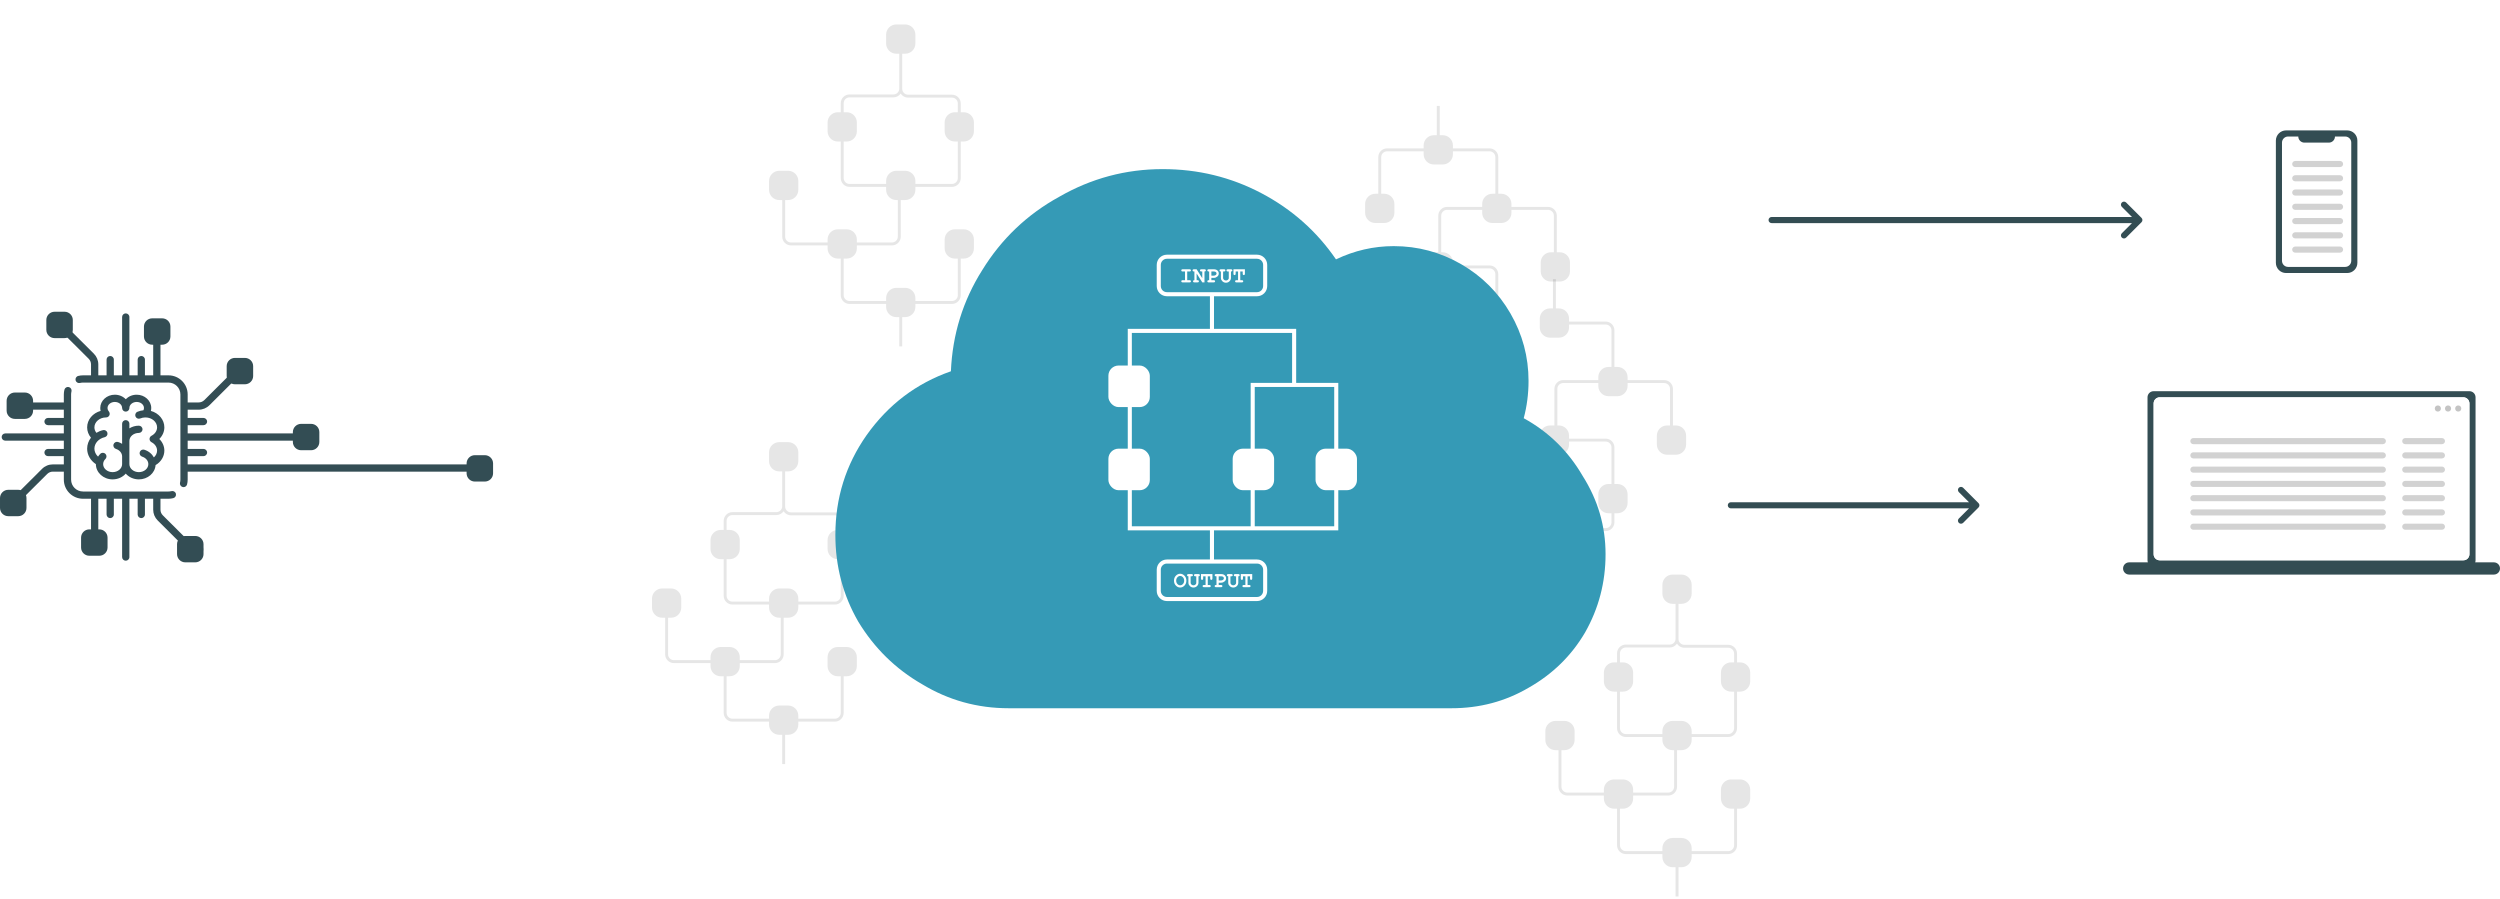 <svg width="1227" height="441" viewBox="0 0 1227 441" fill="none" xmlns="http://www.w3.org/2000/svg">
<path fill-rule="evenodd" clip-rule="evenodd" d="M442.807 170L441.371 170L441.371 155.636L439.907 155.636C437.146 155.636 434.907 153.398 434.907 150.636L434.907 149.173L416.953 149.173C414.573 149.173 412.644 147.244 412.644 144.864L412.644 126.909L411.18 126.909C408.418 126.909 406.18 124.671 406.18 121.909L406.18 120.446L388.225 120.446C385.845 120.446 383.916 118.516 383.916 116.136L383.916 98.182L382.453 98.182C379.691 98.182 377.453 95.943 377.453 93.182L377.453 88.818C377.453 86.057 379.691 83.818 382.453 83.818L386.816 83.818C389.578 83.818 391.816 86.057 391.816 88.818L391.816 93.182C391.816 95.943 389.578 98.182 386.816 98.182L385.353 98.182L385.353 116.136C385.353 117.723 386.639 119.009 388.225 119.009L406.18 119.009L406.18 117.546C406.18 114.784 408.418 112.546 411.18 112.546L415.544 112.546C418.305 112.546 420.544 114.784 420.544 117.546L420.544 119.009L437.78 119.009C439.366 119.009 440.653 117.723 440.653 116.136L440.653 98.182L439.907 98.182C437.146 98.182 434.907 95.943 434.907 93.182L434.907 91.718L416.953 91.718C414.573 91.718 412.644 89.789 412.644 87.409L412.644 69.455L411.18 69.455C408.418 69.455 406.18 67.216 406.18 64.455L406.18 60.091C406.18 57.33 408.418 55.091 411.18 55.091L412.644 55.091L412.644 50.664C412.644 48.284 414.573 46.355 416.953 46.355L438.498 46.355C440.085 46.355 441.371 45.069 441.371 43.482L441.371 40.009L441.371 26.364L439.907 26.364C437.146 26.364 434.907 24.125 434.907 21.364L434.907 17C434.907 14.239 437.146 12 439.907 12L444.271 12C447.032 12 449.271 14.239 449.271 17L449.271 21.364C449.271 24.125 447.032 26.364 444.271 26.364L442.807 26.364L442.807 40.009L442.807 43.482L442.807 43.488L442.807 43.6C442.807 45.187 444.093 46.473 445.68 46.473L467.225 46.473C469.605 46.473 471.534 48.402 471.534 50.782L471.534 55.091L472.998 55.091C475.759 55.091 477.998 57.33 477.998 60.091L477.998 64.455C477.998 67.216 475.759 69.455 472.998 69.455L471.534 69.455L471.534 87.409C471.534 89.789 469.605 91.718 467.225 91.718L449.271 91.718L449.271 93.182C449.271 95.943 447.032 98.182 444.271 98.182L442.089 98.182L442.089 116.136C442.089 118.516 440.16 120.446 437.78 120.446L420.544 120.446L420.544 121.909C420.544 124.671 418.305 126.909 415.544 126.909L414.08 126.909L414.08 144.864C414.08 146.45 415.366 147.736 416.953 147.736L434.907 147.736L434.907 146.273C434.907 143.511 437.146 141.273 439.907 141.273L444.271 141.273C447.032 141.273 449.271 143.511 449.271 146.273L449.271 147.736L467.225 147.736C468.812 147.736 470.098 146.45 470.098 144.864L470.098 126.909L468.634 126.909C465.873 126.909 463.634 124.671 463.634 121.909L463.634 117.546C463.634 114.784 465.873 112.546 468.634 112.546L472.998 112.546C475.759 112.546 477.998 114.784 477.998 117.546L477.998 121.909C477.998 124.671 475.759 126.909 472.998 126.909L471.534 126.909L471.534 144.864C471.534 147.244 469.605 149.173 467.225 149.173L449.271 149.173L449.271 150.636C449.271 153.398 447.032 155.636 444.271 155.636L442.807 155.636L442.807 170ZM449.271 90.282L467.225 90.282C468.812 90.282 470.098 88.996 470.098 87.409L470.098 69.455L468.634 69.455C465.873 69.455 463.634 67.216 463.634 64.455L463.634 60.091C463.634 57.33 465.873 55.091 468.634 55.091L470.098 55.091L470.098 50.782C470.098 49.195 468.812 47.909 467.225 47.909L445.68 47.909C444.155 47.909 442.816 47.117 442.05 45.923C441.273 47.051 439.972 47.791 438.498 47.791L416.953 47.791C415.366 47.791 414.08 49.078 414.08 50.664L414.08 55.091L415.544 55.091C418.305 55.091 420.544 57.33 420.544 60.091L420.544 64.455C420.544 67.216 418.305 69.455 415.544 69.455L414.08 69.455L414.08 87.409C414.08 88.996 415.366 90.282 416.953 90.282L434.907 90.282L434.907 88.818C434.907 86.057 437.146 83.818 439.907 83.818L444.271 83.818C447.032 83.818 449.271 86.057 449.271 88.818L449.271 90.282Z" fill="black" fill-opacity="0.1"/>
<path fill-rule="evenodd" clip-rule="evenodd" d="M823.807 440L822.371 440L822.371 425.636L820.907 425.636C818.146 425.636 815.907 423.398 815.907 420.636L815.907 419.173L797.953 419.173C795.573 419.173 793.644 417.244 793.644 414.864L793.644 396.909L792.18 396.909C789.418 396.909 787.18 394.671 787.18 391.909L787.18 390.446L769.225 390.446C766.845 390.446 764.916 388.516 764.916 386.136L764.916 368.182L763.453 368.182C760.691 368.182 758.453 365.943 758.453 363.182L758.453 358.818C758.453 356.057 760.691 353.818 763.453 353.818L767.816 353.818C770.578 353.818 772.816 356.057 772.816 358.818L772.816 363.182C772.816 365.943 770.578 368.182 767.816 368.182L766.353 368.182L766.353 386.136C766.353 387.723 767.639 389.009 769.225 389.009L787.18 389.009L787.18 387.546C787.18 384.784 789.418 382.546 792.18 382.546L796.544 382.546C799.305 382.546 801.544 384.784 801.544 387.546L801.544 389.009L818.78 389.009C820.366 389.009 821.653 387.723 821.653 386.136L821.653 368.182L820.907 368.182C818.146 368.182 815.907 365.943 815.907 363.182L815.907 361.718L797.953 361.718C795.573 361.718 793.644 359.789 793.644 357.409L793.644 339.455L792.18 339.455C789.418 339.455 787.18 337.216 787.18 334.455L787.18 330.091C787.18 327.33 789.418 325.091 792.18 325.091L793.644 325.091L793.644 320.664C793.644 318.284 795.573 316.355 797.953 316.355L819.498 316.355C821.085 316.355 822.371 315.069 822.371 313.482L822.371 310.009L822.371 296.364L820.907 296.364C818.146 296.364 815.907 294.125 815.907 291.364L815.907 287C815.907 284.239 818.146 282 820.907 282L825.271 282C828.032 282 830.271 284.239 830.271 287L830.271 291.364C830.271 294.125 828.032 296.364 825.271 296.364L823.807 296.364L823.807 310.009L823.807 313.482L823.807 313.488L823.807 313.6C823.807 315.187 825.093 316.473 826.68 316.473L848.225 316.473C850.605 316.473 852.534 318.402 852.534 320.782L852.534 325.091L853.998 325.091C856.759 325.091 858.998 327.33 858.998 330.091L858.998 334.455C858.998 337.216 856.759 339.455 853.998 339.455L852.534 339.455L852.534 357.409C852.534 359.789 850.605 361.718 848.225 361.718L830.271 361.718L830.271 363.182C830.271 365.943 828.032 368.182 825.271 368.182L823.089 368.182L823.089 386.136C823.089 388.516 821.16 390.446 818.78 390.446L801.544 390.446L801.544 391.909C801.544 394.671 799.305 396.909 796.544 396.909L795.08 396.909L795.08 414.864C795.08 416.45 796.366 417.736 797.953 417.736L815.907 417.736L815.907 416.273C815.907 413.511 818.146 411.273 820.907 411.273L825.271 411.273C828.032 411.273 830.271 413.511 830.271 416.273L830.271 417.736L848.225 417.736C849.812 417.736 851.098 416.45 851.098 414.864L851.098 396.909L849.634 396.909C846.873 396.909 844.634 394.671 844.634 391.909L844.634 387.546C844.634 384.784 846.873 382.546 849.634 382.546L853.998 382.546C856.759 382.546 858.998 384.784 858.998 387.546L858.998 391.909C858.998 394.671 856.759 396.909 853.998 396.909L852.534 396.909L852.534 414.864C852.534 417.244 850.605 419.173 848.225 419.173L830.271 419.173L830.271 420.636C830.271 423.398 828.032 425.636 825.271 425.636L823.807 425.636L823.807 440ZM830.271 360.282L848.225 360.282C849.812 360.282 851.098 358.996 851.098 357.409L851.098 339.455L849.634 339.455C846.873 339.455 844.634 337.216 844.634 334.455L844.634 330.091C844.634 327.33 846.873 325.091 849.634 325.091L851.098 325.091L851.098 320.782C851.098 319.195 849.812 317.909 848.225 317.909L826.68 317.909C825.155 317.909 823.816 317.118 823.05 315.923C822.273 317.052 820.972 317.791 819.498 317.791L797.953 317.791C796.366 317.791 795.08 319.078 795.08 320.664L795.08 325.091L796.544 325.091C799.305 325.091 801.544 327.33 801.544 330.091L801.544 334.455C801.544 337.216 799.305 339.455 796.544 339.455L795.08 339.455L795.08 357.409C795.08 358.996 796.366 360.282 797.953 360.282L815.907 360.282L815.907 358.818C815.907 356.057 818.146 353.818 820.907 353.818L825.271 353.818C828.032 353.818 830.271 356.057 830.271 358.818L830.271 360.282Z" fill="black" fill-opacity="0.1"/>
<path fill-rule="evenodd" clip-rule="evenodd" d="M705.191 52H706.627V66.364H708.091C710.852 66.364 713.091 68.602 713.091 71.364V72.827H731.045C733.425 72.827 735.355 74.756 735.355 77.136V95.091H736.818C739.58 95.091 741.818 97.329 741.818 100.091V101.554H759.773C762.153 101.554 764.082 103.484 764.082 105.863V123.818H765.545C768.307 123.818 770.545 126.057 770.545 128.818V133.182C770.545 135.943 768.307 138.182 765.545 138.182H761.182C758.42 138.182 756.182 135.943 756.182 133.182V128.818C756.182 126.057 758.42 123.818 761.182 123.818H762.645V105.863C762.645 104.277 761.359 102.991 759.773 102.991H741.818V104.454C741.818 107.216 739.58 109.454 736.818 109.454H732.455C729.693 109.454 727.455 107.216 727.455 104.454V102.991H710.218C708.632 102.991 707.345 104.277 707.345 105.863V123.818H708.091C710.852 123.818 713.091 126.057 713.091 128.818V130.282H731.045C733.425 130.282 735.355 132.211 735.355 134.591V152.545H736.818C739.58 152.545 741.818 154.784 741.818 157.545V161.909C741.818 164.67 739.58 166.909 736.818 166.909H735.355V171.336C735.355 173.716 733.425 175.645 731.045 175.645H709.5C707.913 175.645 706.627 176.931 706.627 178.518V181.991V195.636H708.091C710.852 195.636 713.091 197.875 713.091 200.636V205C713.091 207.761 710.852 210 708.091 210H703.727C700.966 210 698.727 207.761 698.727 205V200.636C698.727 197.875 700.966 195.636 703.727 195.636H705.191L705.191 181.991V178.518L705.191 178.512V178.4C705.191 176.813 703.905 175.527 702.318 175.527H680.773C678.393 175.527 676.464 173.598 676.464 171.218V166.909H675C672.239 166.909 670 164.67 670 161.909V157.545C670 154.784 672.239 152.545 675 152.545H676.464V134.591C676.464 132.211 678.393 130.282 680.773 130.282H698.727V128.818C698.727 126.057 700.966 123.818 703.727 123.818H705.909V105.863C705.909 103.484 707.838 101.554 710.218 101.554H727.455V100.091C727.455 97.329 729.693 95.091 732.455 95.091H733.918V77.136C733.918 75.55 732.632 74.263 731.045 74.263H713.091V75.727C713.091 78.489 710.852 80.727 708.091 80.727H703.727C700.966 80.727 698.727 78.489 698.727 75.727V74.263H680.773C679.186 74.263 677.9 75.55 677.9 77.136V95.091H679.364C682.125 95.091 684.364 97.329 684.364 100.091V104.454C684.364 107.216 682.125 109.454 679.364 109.454H675C672.239 109.454 670 107.216 670 104.454V100.091C670 97.329 672.239 95.091 675 95.091H676.464V77.136C676.464 74.756 678.393 72.827 680.773 72.827H698.727V71.364C698.727 68.602 700.966 66.364 703.727 66.364H705.191V52ZM698.727 131.718H680.773C679.186 131.718 677.9 133.004 677.9 134.591V152.545H679.364C682.125 152.545 684.364 154.784 684.364 157.545V161.909C684.364 164.67 682.125 166.909 679.364 166.909H677.9V171.218C677.9 172.805 679.186 174.091 680.773 174.091H702.318C703.843 174.091 705.182 174.882 705.948 176.077C706.725 174.948 708.026 174.209 709.5 174.209H731.045C732.632 174.209 733.918 172.922 733.918 171.336V166.909H732.455C729.693 166.909 727.455 164.67 727.455 161.909V157.545C727.455 154.784 729.693 152.545 732.455 152.545H733.918V134.591C733.918 133.004 732.632 131.718 731.045 131.718H713.091V133.182C713.091 135.943 710.852 138.182 708.091 138.182H703.727C700.966 138.182 698.727 135.943 698.727 133.182V131.718Z" fill="black" fill-opacity="0.1"/>
<path fill-rule="evenodd" clip-rule="evenodd" d="M763.627 137H762.191V151.364H760.727C757.966 151.364 755.727 153.602 755.727 156.364V160.727C755.727 163.489 757.966 165.727 760.727 165.727H765.091C767.852 165.727 770.091 163.489 770.091 160.727V159.264H788.045C789.632 159.264 790.918 160.55 790.918 162.136V180.091H789.455C786.693 180.091 784.455 182.329 784.455 185.091V186.554H767.218C764.838 186.554 762.909 188.484 762.909 190.864V208.818H760.727C757.966 208.818 755.727 211.057 755.727 213.818V215.282H737.773C735.393 215.282 733.464 217.211 733.464 219.591V237.545H732C729.239 237.545 727 239.784 727 242.545V246.909C727 249.67 729.239 251.909 732 251.909H733.464V256.218C733.464 258.598 735.393 260.527 737.773 260.527H759.318C760.905 260.527 762.191 261.813 762.191 263.4V263.512L762.191 263.518V266.991L762.191 280.636H760.727C757.966 280.636 755.727 282.875 755.727 285.636V290C755.727 292.761 757.966 295 760.727 295H765.091C767.852 295 770.091 292.761 770.091 290V285.636C770.091 282.875 767.852 280.636 765.091 280.636H763.627V266.991V263.518C763.627 261.931 764.913 260.645 766.5 260.645H788.045C790.425 260.645 792.355 258.716 792.355 256.336V251.909H793.818C796.58 251.909 798.818 249.67 798.818 246.909V242.545C798.818 239.784 796.58 237.545 793.818 237.545H792.355V219.591C792.355 217.211 790.425 215.282 788.045 215.282H770.091V213.818C770.091 211.057 767.852 208.818 765.091 208.818H764.345V190.864C764.345 189.277 765.632 187.991 767.218 187.991H784.455V189.454C784.455 192.216 786.693 194.454 789.455 194.454H793.818C796.58 194.454 798.818 192.216 798.818 189.454V187.991H816.773C818.359 187.991 819.645 189.277 819.645 190.864V208.818H818.182C815.42 208.818 813.182 211.057 813.182 213.818V218.182C813.182 220.943 815.42 223.182 818.182 223.182H822.545C825.307 223.182 827.545 220.943 827.545 218.182V213.818C827.545 211.057 825.307 208.818 822.545 208.818H821.082V190.864C821.082 188.484 819.153 186.554 816.773 186.554H798.818V185.091C798.818 182.329 796.58 180.091 793.818 180.091H792.355V162.136C792.355 159.756 790.425 157.827 788.045 157.827H770.091V156.364C770.091 153.602 767.852 151.364 765.091 151.364H763.627V137ZM734.9 237.545H736.364C739.125 237.545 741.364 239.784 741.364 242.545V246.909C741.364 249.67 739.125 251.909 736.364 251.909H734.9V256.218C734.9 257.805 736.186 259.091 737.773 259.091H759.318C760.843 259.091 762.182 259.882 762.948 261.077C763.725 259.948 765.026 259.209 766.5 259.209H788.045C789.632 259.209 790.918 257.922 790.918 256.336V251.909H789.455C786.693 251.909 784.455 249.67 784.455 246.909V242.545C784.455 239.784 786.693 237.545 789.455 237.545H790.918V219.591C790.918 218.004 789.632 216.718 788.045 216.718H770.091V218.182C770.091 220.943 767.852 223.182 765.091 223.182H760.727C757.966 223.182 755.727 220.943 755.727 218.182V216.718H737.773C736.186 216.718 734.9 218.004 734.9 219.591V237.545ZM727 185.091C727 182.329 729.239 180.091 732 180.091H736.364C739.125 180.091 741.364 182.329 741.364 185.091V189.454C741.364 192.216 739.125 194.454 736.364 194.454H732C729.239 194.454 727 192.216 727 189.454V185.091Z" fill="black" fill-opacity="0.1"/>
<path fill-rule="evenodd" clip-rule="evenodd" d="M385.346 375L383.91 375L383.91 360.636L382.446 360.636C379.685 360.636 377.446 358.398 377.446 355.636L377.446 354.173L359.492 354.173C357.112 354.173 355.183 352.243 355.183 349.864L355.183 331.909L353.719 331.909C350.958 331.909 348.719 329.67 348.719 326.909L348.719 325.445L330.764 325.445C328.385 325.445 326.455 323.516 326.455 321.136L326.455 303.182L324.992 303.182C322.23 303.182 319.992 300.943 319.992 298.182L319.992 293.818C319.992 291.057 322.23 288.818 324.992 288.818L329.355 288.818C332.117 288.818 334.355 291.057 334.355 293.818L334.355 298.182C334.355 300.943 332.117 303.182 329.355 303.182L327.892 303.182L327.892 321.136C327.892 322.723 329.178 324.009 330.764 324.009L348.719 324.009L348.719 322.545C348.719 319.784 350.957 317.545 353.719 317.545L358.083 317.545C360.844 317.545 363.083 319.784 363.083 322.545L363.083 324.009L380.319 324.009C381.905 324.009 383.192 322.723 383.192 321.136L383.192 303.182L382.446 303.182C379.685 303.182 377.446 300.943 377.446 298.182L377.446 296.718L359.492 296.718C357.112 296.718 355.183 294.789 355.183 292.409L355.183 274.454L353.719 274.454C350.957 274.454 348.719 272.216 348.719 269.454L348.719 265.091C348.719 262.329 350.957 260.091 353.719 260.091L355.183 260.091L355.183 255.664C355.183 253.284 357.112 251.355 359.492 251.355L381.037 251.355C382.624 251.355 383.91 250.069 383.91 248.482L383.91 245.009L383.91 231.364L382.446 231.364C379.685 231.364 377.446 229.125 377.446 226.364L377.446 222C377.446 219.238 379.685 217 382.446 217L386.81 217C389.571 217 391.81 219.238 391.81 222L391.81 226.364C391.81 229.125 389.571 231.364 386.81 231.364L385.346 231.364L385.346 245.009L385.346 248.482L385.346 248.488L385.346 248.6C385.346 250.186 386.632 251.473 388.219 251.473L409.764 251.473C412.144 251.473 414.073 253.402 414.073 255.782L414.073 260.091L415.537 260.091C418.299 260.091 420.537 262.329 420.537 265.091L420.537 269.454C420.537 272.216 418.299 274.454 415.537 274.454L414.073 274.454L414.073 292.409C414.073 294.789 412.144 296.718 409.764 296.718L391.81 296.718L391.81 298.182C391.81 300.943 389.571 303.182 386.81 303.182L384.628 303.182L384.628 321.136C384.628 323.516 382.699 325.445 380.319 325.445L363.083 325.445L363.083 326.909C363.083 329.67 360.844 331.909 358.083 331.909L356.619 331.909L356.619 349.864C356.619 351.45 357.905 352.736 359.492 352.736L377.446 352.736L377.446 351.273C377.446 348.511 379.685 346.273 382.446 346.273L386.81 346.273C389.571 346.273 391.81 348.511 391.81 351.273L391.81 352.736L409.764 352.736C411.351 352.736 412.637 351.45 412.637 349.864L412.637 331.909L411.173 331.909C408.412 331.909 406.173 329.67 406.173 326.909L406.173 322.545C406.173 319.784 408.412 317.545 411.173 317.545L415.537 317.545C418.299 317.545 420.537 319.784 420.537 322.545L420.537 326.909C420.537 329.67 418.299 331.909 415.537 331.909L414.073 331.909L414.073 349.864C414.073 352.243 412.144 354.173 409.764 354.173L391.81 354.173L391.81 355.636C391.81 358.398 389.571 360.636 386.81 360.636L385.346 360.636L385.346 375ZM391.81 295.282L409.764 295.282C411.351 295.282 412.637 293.996 412.637 292.409L412.637 274.454L411.173 274.454C408.412 274.454 406.173 272.216 406.173 269.454L406.173 265.091C406.173 262.329 408.412 260.091 411.173 260.091L412.637 260.091L412.637 255.782C412.637 254.195 411.351 252.909 409.764 252.909L388.219 252.909C386.694 252.909 385.355 252.117 384.589 250.923C383.812 252.051 382.511 252.791 381.037 252.791L359.492 252.791C357.905 252.791 356.619 254.077 356.619 255.664L356.619 260.091L358.083 260.091C360.844 260.091 363.083 262.329 363.083 265.091L363.083 269.454C363.083 272.216 360.844 274.454 358.083 274.454L356.619 274.454L356.619 292.409C356.619 293.996 357.905 295.282 359.492 295.282L377.446 295.282L377.446 293.818C377.446 291.057 379.685 288.818 382.446 288.818L386.81 288.818C389.571 288.818 391.81 291.057 391.81 293.818L391.81 295.282Z" fill="black" fill-opacity="0.1"/>
<g filter="url(#filter0_d)">
<path fill-rule="evenodd" clip-rule="evenodd" d="M425.357 193.53C435.988 178.568 449.77 168.133 466.701 162.227C467.489 144.114 472.607 127.576 482.058 112.613C491.508 97.257 504.108 85.247 519.858 76.585C535.609 67.528 552.54 63 570.653 63C587.978 63 604.122 66.937 619.085 74.813C634.048 82.688 646.255 93.516 655.705 107.298C664.761 102.966 674.211 100.801 684.055 100.801C695.868 100.801 706.893 103.754 717.131 109.66C727.369 115.566 735.441 123.639 741.347 133.876C747.253 144.114 750.207 155.139 750.207 166.952C750.207 173.252 749.419 179.355 747.844 185.262C760.05 191.955 769.698 201.406 776.785 213.612C784.267 225.425 788.007 238.222 788.007 252.004C788.007 265.785 784.66 278.582 777.966 290.395C771.273 301.814 762.019 310.87 750.207 317.564C738.788 324.258 726.187 327.605 712.406 327.605H495.052C479.695 327.605 465.52 323.667 452.526 315.792C439.532 308.311 429.097 298.073 421.222 285.079C413.741 272.085 410 257.91 410 242.553C410 224.44 415.119 208.1 425.357 193.53Z" fill="#359AB6"/>
</g>
<path fill-rule="evenodd" clip-rule="evenodd" d="M616.945 127H572.723C571.066 127 569.723 128.343 569.723 130V140.4C569.723 142.057 571.066 143.4 572.723 143.4H616.945C618.602 143.4 619.945 142.057 619.945 140.4V130C619.945 128.343 618.602 127 616.945 127ZM572.723 125C569.961 125 567.723 127.238 567.723 130V140.4C567.723 143.161 569.961 145.4 572.723 145.4H616.945C619.706 145.4 621.945 143.161 621.945 140.4V130C621.945 127.238 619.706 125 616.945 125H572.723Z" fill="white"/>
<rect x="605" y="220.2" width="20.333" height="20.4" rx="5" fill="white"/>
<rect x="645.666" y="220.2" width="20.333" height="20.4" rx="5" fill="white"/>
<rect x="544" y="179.4" width="20.333" height="20.4" rx="5" fill="white"/>
<rect x="544" y="220.2" width="20.333" height="20.4" rx="5" fill="white"/>
<path fill-rule="evenodd" clip-rule="evenodd" d="M616.945 276.6H572.723C571.066 276.6 569.723 277.943 569.723 279.6V290C569.723 291.657 571.066 293 572.723 293H616.945C618.602 293 619.945 291.657 619.945 290V279.6C619.945 277.943 618.602 276.6 616.945 276.6ZM572.723 274.6C569.961 274.6 567.723 276.838 567.723 279.6V290C567.723 292.761 569.961 295 572.723 295H616.945C619.706 295 621.945 292.761 621.945 290V279.6C621.945 276.838 619.706 274.6 616.945 274.6H572.723Z" fill="white"/>
<path d="M582.686 133.25V137.511H583.782C584.044 137.511 584.229 137.562 584.338 137.665C584.451 137.764 584.508 137.895 584.508 138.058C584.508 138.217 584.451 138.348 584.338 138.451C584.229 138.55 584.044 138.6 583.782 138.6H580.505C580.244 138.6 580.056 138.55 579.943 138.451C579.834 138.348 579.779 138.216 579.779 138.053C579.779 137.893 579.834 137.764 579.943 137.665C580.056 137.562 580.244 137.511 580.505 137.511H581.601V133.25H580.505C580.244 133.25 580.056 133.201 579.943 133.101C579.834 132.999 579.779 132.866 579.779 132.703C579.779 132.54 579.834 132.409 579.943 132.31C580.056 132.207 580.244 132.156 580.505 132.156L583.782 132.161C584.044 132.161 584.229 132.211 584.338 132.31C584.451 132.409 584.508 132.54 584.508 132.703C584.508 132.866 584.451 132.999 584.338 133.101C584.229 133.201 584.044 133.25 583.782 133.25H582.686Z" fill="white"/>
<path d="M587.298 134.217V137.511H587.69C587.951 137.511 588.137 137.562 588.246 137.665C588.359 137.764 588.416 137.895 588.416 138.058C588.416 138.217 588.359 138.348 588.246 138.451C588.137 138.55 587.951 138.6 587.69 138.6H586.266C586.005 138.6 585.818 138.55 585.705 138.451C585.595 138.348 585.54 138.216 585.54 138.053C585.54 137.897 585.595 137.767 585.705 137.665C585.814 137.562 585.983 137.511 586.213 137.511V133.25H586.043C585.782 133.25 585.595 133.201 585.482 133.101C585.373 132.999 585.318 132.866 585.318 132.703C585.318 132.54 585.373 132.409 585.482 132.31C585.595 132.207 585.782 132.156 586.043 132.156L587.298 132.161L590.073 136.528V133.25H589.681C589.42 133.25 589.233 133.201 589.12 133.101C589.01 132.999 588.956 132.866 588.956 132.703C588.956 132.54 589.01 132.409 589.12 132.31C589.233 132.207 589.42 132.156 589.681 132.156L591.106 132.161C591.367 132.161 591.552 132.211 591.662 132.31C591.775 132.409 591.831 132.54 591.831 132.703C591.831 132.862 591.776 132.993 591.667 133.096C591.557 133.199 591.39 133.25 591.164 133.25V138.6H590.089L587.298 134.217Z" fill="white"/>
<path d="M594.542 136.39V137.511H595.638C595.899 137.511 596.085 137.562 596.194 137.665C596.307 137.764 596.364 137.895 596.364 138.058C596.364 138.217 596.307 138.348 596.194 138.451C596.085 138.55 595.899 138.6 595.638 138.6H593.287C593.026 138.6 592.839 138.55 592.726 138.451C592.616 138.348 592.562 138.216 592.562 138.053C592.562 137.893 592.618 137.764 592.731 137.665C592.844 137.562 593.03 137.511 593.287 137.511H593.457V133.25H593.287C593.026 133.25 592.839 133.201 592.726 133.101C592.616 132.999 592.562 132.866 592.562 132.703C592.562 132.54 592.616 132.409 592.726 132.31C592.839 132.207 593.026 132.156 593.287 132.156L595.787 132.161C596.521 132.161 597.101 132.363 597.529 132.767C597.959 133.167 598.175 133.656 598.175 134.233C598.175 134.552 598.102 134.853 597.958 135.136C597.848 135.349 597.665 135.559 597.407 135.768C597.153 135.974 596.891 136.129 596.623 136.236C596.358 136.338 596.007 136.39 595.569 136.39H594.542ZM594.542 135.301H595.548C596.021 135.301 596.395 135.194 596.671 134.982C596.95 134.766 597.089 134.507 597.089 134.206C597.089 133.951 596.976 133.728 596.75 133.537C596.528 133.346 596.208 133.25 595.792 133.25H594.542V135.301Z" fill="white"/>
<path d="M604.163 133.25V136.337C604.163 137.01 603.922 137.582 603.438 138.053C602.958 138.524 602.379 138.759 601.701 138.759C601.366 138.759 601.05 138.701 600.753 138.584C600.46 138.463 600.196 138.288 599.959 138.058C599.726 137.828 599.544 137.589 599.414 137.341C599.283 137.089 599.218 136.755 599.218 136.337V133.25C598.988 133.25 598.819 133.199 598.709 133.096C598.6 132.993 598.545 132.862 598.545 132.703C598.545 132.54 598.6 132.409 598.709 132.31C598.819 132.211 599.006 132.161 599.271 132.161L600.695 132.156C600.956 132.156 601.142 132.207 601.251 132.31C601.364 132.409 601.421 132.54 601.421 132.703C601.421 132.866 601.364 132.999 601.251 133.101C601.142 133.201 600.956 133.25 600.695 133.25H600.303V136.432C600.303 136.758 600.437 137.047 600.706 137.298C600.978 137.546 601.304 137.67 601.685 137.67C601.939 137.67 602.178 137.61 602.4 137.489C602.623 137.369 602.804 137.194 602.946 136.964C603.034 136.818 603.078 136.641 603.078 136.432V133.25H602.686C602.425 133.25 602.238 133.201 602.125 133.101C602.015 132.999 601.961 132.866 601.961 132.703C601.961 132.54 602.015 132.409 602.125 132.31C602.238 132.207 602.425 132.156 602.686 132.156L604.11 132.161C604.372 132.161 604.557 132.211 604.666 132.31C604.779 132.409 604.836 132.54 604.836 132.703C604.836 132.862 604.781 132.993 604.672 133.096C604.562 133.199 604.393 133.25 604.163 133.25Z" fill="white"/>
<path d="M608.723 133.25V137.511H609.453C609.714 137.511 609.9 137.562 610.009 137.665C610.122 137.764 610.179 137.895 610.179 138.058C610.179 138.217 610.122 138.348 610.009 138.451C609.9 138.55 609.714 138.6 609.453 138.6H606.912C606.65 138.6 606.463 138.55 606.35 138.451C606.241 138.348 606.186 138.216 606.186 138.053C606.186 137.893 606.241 137.764 606.35 137.665C606.463 137.562 606.65 137.511 606.912 137.511H607.637V133.25H606.462V134.281C606.462 134.543 606.41 134.731 606.308 134.844C606.209 134.954 606.078 135.009 605.916 135.009C605.757 135.009 605.627 134.954 605.524 134.844C605.425 134.731 605.376 134.543 605.376 134.281V132.156L610.999 132.161V134.281C610.999 134.543 610.948 134.731 610.846 134.844C610.747 134.954 610.616 135.009 610.454 135.009C610.295 135.009 610.165 134.954 610.062 134.844C609.963 134.731 609.914 134.543 609.914 134.281V133.25H608.723Z" fill="white"/>
<path d="M582.274 284.98C582.274 285.947 581.966 286.753 581.352 287.398C580.742 288.039 580.034 288.359 579.229 288.359C578.505 288.359 577.852 288.092 577.27 287.557C576.55 286.895 576.189 286.036 576.189 284.98C576.189 283.925 576.55 283.064 577.27 282.399C577.852 281.864 578.505 281.596 579.229 281.596C580.034 281.596 580.742 281.919 581.352 282.563C581.966 283.204 582.274 284.01 582.274 284.98ZM581.188 284.98C581.188 284.318 580.989 283.771 580.59 283.339C580.191 282.903 579.737 282.685 579.229 282.685C578.724 282.685 578.272 282.903 577.873 283.339C577.474 283.774 577.275 284.322 577.275 284.98C577.275 285.639 577.474 286.186 577.873 286.622C578.272 287.054 578.724 287.27 579.229 287.27C579.737 287.27 580.191 287.054 580.59 286.622C580.989 286.19 581.188 285.643 581.188 284.98Z" fill="white"/>
<path d="M588.22 282.85V285.937C588.22 286.61 587.978 287.182 587.495 287.653C587.014 288.124 586.436 288.359 585.758 288.359C585.422 288.359 585.106 288.301 584.81 288.184C584.517 288.063 584.252 287.888 584.016 287.658C583.783 287.428 583.601 287.189 583.47 286.941C583.34 286.689 583.274 286.355 583.274 285.937V282.85C583.045 282.85 582.875 282.799 582.766 282.696C582.657 282.593 582.602 282.462 582.602 282.303C582.602 282.14 582.657 282.009 582.766 281.91C582.875 281.811 583.063 281.761 583.327 281.761L584.752 281.756C585.013 281.756 585.198 281.807 585.308 281.91C585.421 282.009 585.477 282.14 585.477 282.303C585.477 282.466 585.421 282.599 585.308 282.701C585.198 282.801 585.013 282.85 584.752 282.85H584.36V286.032C584.36 286.358 584.494 286.647 584.762 286.898C585.034 287.146 585.361 287.27 585.742 287.27C585.996 287.27 586.234 287.21 586.457 287.089C586.679 286.969 586.861 286.794 587.002 286.564C587.09 286.418 587.135 286.241 587.135 286.032V282.85H586.743C586.481 282.85 586.294 282.801 586.181 282.701C586.072 282.599 586.017 282.466 586.017 282.303C586.017 282.14 586.072 282.009 586.181 281.91C586.294 281.807 586.481 281.756 586.743 281.756L588.167 281.761C588.428 281.761 588.614 281.811 588.723 281.91C588.836 282.009 588.892 282.14 588.892 282.303C588.892 282.462 588.838 282.593 588.728 282.696C588.619 282.799 588.449 282.85 588.22 282.85Z" fill="white"/>
<path d="M592.779 282.85V287.111H593.51C593.771 287.111 593.956 287.162 594.066 287.265C594.179 287.364 594.235 287.495 594.235 287.658C594.235 287.817 594.179 287.948 594.066 288.051C593.956 288.15 593.771 288.2 593.51 288.2H590.968C590.707 288.2 590.52 288.15 590.407 288.051C590.297 287.948 590.243 287.816 590.243 287.653C590.243 287.493 590.297 287.364 590.407 287.265C590.52 287.162 590.707 287.111 590.968 287.111H591.694V282.85H590.518V283.881C590.518 284.143 590.467 284.331 590.365 284.444C590.266 284.554 590.135 284.609 589.973 284.609C589.814 284.609 589.683 284.554 589.581 284.444C589.482 284.331 589.433 284.143 589.433 283.881V281.756L595.056 281.761V283.881C595.056 284.143 595.005 284.331 594.902 284.444C594.804 284.554 594.673 284.609 594.511 284.609C594.352 284.609 594.221 284.554 594.119 284.444C594.02 284.331 593.971 284.143 593.971 283.881V282.85H592.779Z" fill="white"/>
<path d="M598.138 285.99V287.111H599.234C599.495 287.111 599.68 287.162 599.79 287.265C599.903 287.364 599.959 287.495 599.959 287.658C599.959 287.817 599.903 287.948 599.79 288.051C599.68 288.15 599.495 288.2 599.234 288.2H596.883C596.622 288.2 596.435 288.15 596.322 288.051C596.212 287.948 596.157 287.816 596.157 287.653C596.157 287.493 596.214 287.364 596.327 287.265C596.44 287.162 596.625 287.111 596.883 287.111H597.052V282.85H596.883C596.622 282.85 596.435 282.801 596.322 282.701C596.212 282.599 596.157 282.466 596.157 282.303C596.157 282.14 596.212 282.009 596.322 281.91C596.435 281.807 596.622 281.756 596.883 281.756L599.382 281.761C600.116 281.761 600.697 281.963 601.124 282.367C601.555 282.767 601.77 283.256 601.77 283.833C601.77 284.152 601.698 284.453 601.553 284.736C601.444 284.949 601.26 285.159 601.002 285.368C600.748 285.574 600.487 285.729 600.219 285.836C599.954 285.938 599.603 285.99 599.165 285.99H598.138ZM598.138 284.901H599.144C599.617 284.901 599.991 284.794 600.266 284.582C600.545 284.366 600.685 284.107 600.685 283.806C600.685 283.551 600.572 283.328 600.346 283.137C600.123 282.946 599.804 282.85 599.387 282.85H598.138V284.901Z" fill="white"/>
<path d="M607.759 282.85V285.937C607.759 286.61 607.517 287.182 607.034 287.653C606.554 288.124 605.975 288.359 605.297 288.359C604.961 288.359 604.646 288.301 604.349 288.184C604.056 288.063 603.791 287.888 603.555 287.658C603.322 287.428 603.14 287.189 603.009 286.941C602.879 286.689 602.813 286.355 602.813 285.937V282.85C602.584 282.85 602.415 282.799 602.305 282.696C602.196 282.593 602.141 282.462 602.141 282.303C602.141 282.14 602.196 282.009 602.305 281.91C602.415 281.811 602.602 281.761 602.866 281.761L604.291 281.756C604.552 281.756 604.737 281.807 604.847 281.91C604.96 282.009 605.016 282.14 605.016 282.303C605.016 282.466 604.96 282.599 604.847 282.701C604.737 282.801 604.552 282.85 604.291 282.85H603.899V286.032C603.899 286.358 604.033 286.647 604.301 286.898C604.573 287.146 604.9 287.27 605.281 287.27C605.535 287.27 605.773 287.21 605.996 287.089C606.218 286.969 606.4 286.794 606.541 286.564C606.629 286.418 606.674 286.241 606.674 286.032V282.85H606.282C606.02 282.85 605.833 282.801 605.72 282.701C605.611 282.599 605.556 282.466 605.556 282.303C605.556 282.14 605.611 282.009 605.72 281.91C605.833 281.807 606.02 281.756 606.282 281.756L607.706 281.761C607.967 281.761 608.153 281.811 608.262 281.91C608.375 282.009 608.432 282.14 608.432 282.303C608.432 282.462 608.377 282.593 608.267 282.696C608.158 282.799 607.989 282.85 607.759 282.85Z" fill="white"/>
<path d="M612.318 282.85V287.111H613.049C613.31 287.111 613.495 287.162 613.605 287.265C613.718 287.364 613.774 287.495 613.774 287.658C613.774 287.817 613.718 287.948 613.605 288.051C613.495 288.15 613.31 288.2 613.049 288.2H610.507C610.246 288.2 610.059 288.15 609.946 288.051C609.837 287.948 609.782 287.816 609.782 287.653C609.782 287.493 609.837 287.364 609.946 287.265C610.059 287.162 610.246 287.111 610.507 287.111H611.233V282.85H610.057V283.881C610.057 284.143 610.006 284.331 609.904 284.444C609.805 284.554 609.674 284.609 609.512 284.609C609.353 284.609 609.222 284.554 609.12 284.444C609.021 284.331 608.972 284.143 608.972 283.881V281.756L614.595 281.761V283.881C614.595 284.143 614.544 284.331 614.442 284.444C614.343 284.554 614.212 284.609 614.05 284.609C613.891 284.609 613.76 284.554 613.658 284.444C613.559 284.331 613.51 284.143 613.51 283.881V282.85H612.318Z" fill="white"/>
<path fill-rule="evenodd" clip-rule="evenodd" d="M593.834 161.4V144.38H595.834V161.4H636.161V187.92H656.834V260.3H595.834V275.96H593.834V260.3H553.506V161.4H593.834ZM634.161 187.92V163.4H555.506V258.3H613.828V187.92H634.161ZM615.828 258.3H654.834V189.92H615.828V258.3Z" fill="white"/>
<path fill-rule="evenodd" clip-rule="evenodd" d="M1117 69C1117 66.239 1119.24 64 1122 64H1131H1143H1152C1154.76 64 1157 66.239 1157 69V129C1157 131.761 1154.76 134 1152 134H1122C1119.24 134 1117 131.761 1117 129V69ZM1128 67H1123C1121.34 67 1120 68.343 1120 70V128C1120 129.657 1121.34 131 1123 131H1151C1152.66 131 1154 129.657 1154 128V70C1154 68.343 1152.66 67 1151 67H1146C1146 68.657 1144.66 70 1143 70H1131C1129.34 70 1128 68.657 1128 67Z" fill="#334D53"/>
<path fill-rule="evenodd" clip-rule="evenodd" d="M1125 80.5C1125 79.672 1125.67 79 1126.5 79H1148.5C1149.33 79 1150 79.672 1150 80.5C1150 81.328 1149.33 82 1148.5 82H1126.5C1125.67 82 1125 81.328 1125 80.5ZM1125 87.5C1125 86.672 1125.67 86 1126.5 86H1148.5C1149.33 86 1150 86.672 1150 87.5C1150 88.328 1149.33 89 1148.5 89H1126.5C1125.67 89 1125 88.328 1125 87.5ZM1150 94.5C1150 93.672 1149.33 93 1148.5 93H1126.5C1125.67 93 1125 93.672 1125 94.5C1125 95.328 1125.67 96 1126.5 96H1148.5C1149.33 96 1150 95.328 1150 94.5ZM1125 101.5C1125 100.672 1125.67 100 1126.5 100H1148.5C1149.33 100 1150 100.672 1150 101.5C1150 102.328 1149.33 103 1148.5 103H1126.5C1125.67 103 1125 102.328 1125 101.5ZM1150 108.5C1150 107.672 1149.33 107 1148.5 107H1126.5C1125.67 107 1125 107.672 1125 108.5C1125 109.328 1125.67 110 1126.5 110H1148.5C1149.33 110 1150 109.328 1150 108.5ZM1125 115.5C1125 114.672 1125.67 114 1126.5 114H1148.5C1149.33 114 1150 114.672 1150 115.5C1150 116.328 1149.33 117 1148.5 117H1126.5C1125.67 117 1125 116.328 1125 115.5ZM1150 122.5C1150 121.672 1149.33 121 1148.5 121H1126.5C1125.67 121 1125 121.672 1125 122.5C1125 123.328 1125.67 124 1126.5 124H1148.5C1149.33 124 1150 123.328 1150 122.5Z" fill="#D2D2D2"/>
<path fill-rule="evenodd" clip-rule="evenodd" d="M1054 195C1054 193.343 1055.34 192 1057 192H1212C1213.66 192 1215 193.343 1215 195V275C1215 275.351 1214.94 275.687 1214.83 276H1224C1225.66 276 1227 277.343 1227 279C1227 280.657 1225.66 282 1224 282H1045C1043.34 282 1042 280.657 1042 279C1042 277.343 1043.34 276 1045 276H1054.17C1054.06 275.687 1054 275.351 1054 275V195ZM1057 198C1057 196.343 1058.34 195 1060 195H1209C1210.66 195 1212 196.343 1212 198V272C1212 273.657 1210.66 275 1209 275H1060C1058.34 275 1057 273.657 1057 272V198Z" fill="#334D53"/>
<path d="M1057 198C1057 196.343 1058.34 195 1060 195H1209C1210.66 195 1212 196.343 1212 198V272C1212 273.657 1210.66 275 1209 275H1060C1058.34 275 1057 273.657 1057 272V198Z" fill="white"/>
<path fill-rule="evenodd" clip-rule="evenodd" d="M1075 216.5C1075 215.672 1075.67 215 1076.5 215H1169.5C1170.33 215 1171 215.672 1171 216.5C1171 217.328 1170.33 218 1169.5 218H1076.5C1075.67 218 1075 217.328 1075 216.5ZM1075 223.5C1075 222.672 1075.67 222 1076.5 222H1169.5C1170.33 222 1171 222.672 1171 223.5C1171 224.328 1170.33 225 1169.5 225H1076.5C1075.67 225 1075 224.328 1075 223.5ZM1171 230.5C1171 229.672 1170.33 229 1169.5 229H1076.5C1075.67 229 1075 229.672 1075 230.5C1075 231.328 1075.67 232 1076.5 232H1169.5C1170.33 232 1171 231.328 1171 230.5ZM1075 237.5C1075 236.672 1075.67 236 1076.5 236H1169.5C1170.33 236 1171 236.672 1171 237.5C1171 238.328 1170.33 239 1169.5 239H1076.5C1075.67 239 1075 238.328 1075 237.5ZM1171 244.5C1171 243.672 1170.33 243 1169.5 243H1076.5C1075.67 243 1075 243.672 1075 244.5C1075 245.328 1075.67 246 1076.5 246H1169.5C1170.33 246 1171 245.328 1171 244.5ZM1075 251.5C1075 250.672 1075.67 250 1076.5 250H1169.5C1170.33 250 1171 250.672 1171 251.5C1171 252.328 1170.33 253 1169.5 253H1076.5C1075.67 253 1075 252.328 1075 251.5ZM1171 258.5C1171 257.672 1170.33 257 1169.5 257H1076.5C1075.67 257 1075 257.672 1075 258.5C1075 259.328 1075.67 260 1076.5 260H1169.5C1170.33 260 1171 259.328 1171 258.5Z" fill="#D2D2D2"/>
<path fill-rule="evenodd" clip-rule="evenodd" d="M1179 216.5C1179 215.672 1179.67 215 1180.5 215H1198.5C1199.33 215 1200 215.672 1200 216.5C1200 217.328 1199.33 218 1198.5 218H1180.5C1179.67 218 1179 217.328 1179 216.5ZM1179 223.5C1179 222.672 1179.67 222 1180.5 222H1198.5C1199.33 222 1200 222.672 1200 223.5C1200 224.328 1199.33 225 1198.5 225H1180.5C1179.67 225 1179 224.328 1179 223.5ZM1200 230.5C1200 229.672 1199.33 229 1198.5 229H1180.5C1179.67 229 1179 229.672 1179 230.5C1179 231.328 1179.67 232 1180.5 232H1198.5C1199.33 232 1200 231.328 1200 230.5ZM1179 237.5C1179 236.672 1179.67 236 1180.5 236H1198.5C1199.33 236 1200 236.672 1200 237.5C1200 238.328 1199.33 239 1198.5 239H1180.5C1179.67 239 1179 238.328 1179 237.5ZM1200 244.5C1200 243.672 1199.33 243 1198.5 243H1180.5C1179.67 243 1179 243.672 1179 244.5C1179 245.328 1179.67 246 1180.5 246H1198.5C1199.33 246 1200 245.328 1200 244.5ZM1179 251.5C1179 250.672 1179.67 250 1180.5 250H1198.5C1199.33 250 1200 250.672 1200 251.5C1200 252.328 1199.33 253 1198.5 253H1180.5C1179.67 253 1179 252.328 1179 251.5ZM1200 258.5C1200 257.672 1199.33 257 1198.5 257H1180.5C1179.67 257 1179 257.672 1179 258.5C1179 259.328 1179.67 260 1180.5 260H1198.5C1199.33 260 1200 259.328 1200 258.5Z" fill="#D2D2D2"/>
<circle cx="1206.5" cy="200.5" r="1.5" fill="#C4C4C4"/>
<circle cx="1201.5" cy="200.5" r="1.5" fill="#C4C4C4"/>
<circle cx="1196.5" cy="200.5" r="1.5" fill="#C4C4C4"/>
<path fill-rule="evenodd" clip-rule="evenodd" d="M963.515 239.393L971.061 246.939C971.646 247.525 971.646 248.475 971.061 249.061L963.515 256.607C962.929 257.192 961.979 257.192 961.393 256.607C960.808 256.021 960.808 255.071 961.393 254.485L966.379 249.5L849.5 249.5C848.672 249.5 848 248.828 848 248C848 247.172 848.672 246.5 849.5 246.5L966.379 246.5L961.393 241.515C960.808 240.929 960.808 239.979 961.393 239.393C961.979 238.808 962.929 238.808 963.515 239.393Z" fill="#334D53"/>
<path fill-rule="evenodd" clip-rule="evenodd" d="M1043.51 99.393L1051.06 106.939C1051.65 107.525 1051.65 108.475 1051.06 109.061L1043.51 116.607C1042.93 117.192 1041.98 117.192 1041.39 116.607C1040.81 116.021 1040.81 115.071 1041.39 114.485L1046.38 109.5L869.5 109.5C868.672 109.5 868 108.828 868 108C868 107.172 868.672 106.5 869.5 106.5L1046.38 106.5L1041.39 101.515C1040.81 100.929 1040.81 99.979 1041.39 99.393C1041.98 98.808 1042.93 98.808 1043.51 99.393Z" fill="#334D53"/>
<rect x="32.482" y="184.559" width="58.47" height="60.691" rx="10" fill="white"/>
<path d="M146.826 212.722H92.11V208.677H99.861C100.847 208.677 101.646 207.88 101.646 206.899C101.646 205.917 100.847 205.12 99.861 205.12H92.11V201.075H97.492C99.496 201.075 101.381 200.297 102.799 198.884L114.534 187.19C115.299 187.57 116.146 187.772 117.026 187.772C118.521 187.772 119.927 187.192 120.985 186.138C122.042 185.084 122.625 183.683 122.625 182.193C122.625 180.703 122.042 179.302 120.985 178.248C119.927 177.195 118.521 176.614 117.026 176.614C115.53 176.614 114.124 177.195 113.067 178.248C112.009 179.302 111.427 180.703 111.427 182.193C111.427 183.069 111.63 183.914 112.011 184.676L100.275 196.37C99.532 197.11 98.543 197.519 97.491 197.519H92.11V193.596C92.11 188.424 87.887 184.216 82.697 184.216H78.76V168.476C80.974 167.732 82.574 165.644 82.574 163.189C82.574 160.113 80.062 157.61 76.975 157.61C73.889 157.61 71.377 160.113 71.377 163.189C71.377 165.644 72.977 167.731 75.191 168.476V184.216H71.131V176.492C71.131 175.51 70.332 174.714 69.347 174.714C68.362 174.714 67.563 175.51 67.563 176.492V184.216H63.503V155.587C63.503 154.606 62.704 153.809 61.718 153.809C60.733 153.809 59.934 154.606 59.934 155.587V184.216H55.874V176.492C55.874 175.51 55.075 174.714 54.09 174.714C53.105 174.714 52.306 175.51 52.306 176.492V184.216H48.246V178.854C48.246 176.856 47.465 174.977 46.047 173.565L34.308 161.867C35.345 159.781 34.997 157.179 33.256 155.444C31.073 153.268 27.521 153.269 25.338 155.444C23.155 157.619 23.155 161.158 25.338 163.333C26.43 164.421 27.863 164.965 29.297 164.965C30.151 164.965 31.003 164.767 31.785 164.381L43.524 176.08C44.268 176.82 44.677 177.806 44.677 178.854V184.216H40.74C39.944 184.216 39.153 184.315 38.388 184.512C37.433 184.756 36.859 185.726 37.104 186.677C37.35 187.628 38.323 188.2 39.277 187.955C39.752 187.834 40.244 187.772 40.74 187.772H82.697C85.919 187.772 88.541 190.385 88.541 193.595V235.404C88.541 235.898 88.479 236.388 88.357 236.861C88.112 237.812 88.687 238.781 89.641 239.025C89.79 239.064 89.939 239.082 90.087 239.082C90.882 239.082 91.606 238.549 91.813 237.746C92.01 236.984 92.11 236.196 92.11 235.404V231.481H232.966V227.925H92.11V223.879H99.861C100.847 223.879 101.645 223.083 101.645 222.101C101.645 221.119 100.847 220.323 99.861 220.323H92.11V216.278H146.826C147.812 216.278 148.611 215.482 148.611 214.5C148.611 213.518 147.812 212.722 146.826 212.722ZM115.59 180.763C115.974 180.381 116.483 180.17 117.026 180.17C117.568 180.17 118.077 180.381 118.461 180.763C118.844 181.145 119.055 181.653 119.055 182.193C119.055 182.733 118.844 183.241 118.461 183.623C118.077 184.006 117.568 184.216 117.026 184.216C116.483 184.216 115.974 184.006 115.59 183.623C115.207 183.241 114.996 182.733 114.996 182.193C114.996 181.653 115.207 181.145 115.59 180.763ZM30.732 160.819C29.941 161.607 28.653 161.607 27.861 160.819C27.07 160.03 27.07 158.747 27.861 157.958C28.257 157.564 28.777 157.367 29.297 157.367C29.817 157.367 30.337 157.564 30.732 157.958C31.524 158.747 31.524 160.03 30.732 160.819ZM76.975 165.212C75.856 165.212 74.946 164.304 74.946 163.189C74.946 162.074 75.856 161.166 76.975 161.166C78.095 161.166 79.005 162.074 79.005 163.189C79.005 164.304 78.095 165.212 76.975 165.212Z" fill="#334D54"/>
<path d="M98.099 265.667C96.357 263.932 93.746 263.585 91.652 264.619L79.913 252.92C79.169 252.18 78.76 251.194 78.76 250.146V244.784H82.697C83.493 244.784 84.284 244.685 85.049 244.488C86.003 244.244 86.578 243.274 86.332 242.323C86.087 241.372 85.114 240.8 84.159 241.045C83.685 241.166 83.193 241.228 82.697 241.228H40.74C37.517 241.228 34.896 238.615 34.896 235.404V193.596C34.896 193.101 34.958 192.611 35.08 192.139C35.325 191.188 34.751 190.218 33.797 189.973C32.842 189.729 31.869 190.301 31.624 191.252C31.427 192.014 31.327 192.802 31.327 193.596V197.519H15.531C14.784 195.312 12.689 193.718 10.225 193.718C7.138 193.718 4.627 196.221 4.627 199.297C4.627 202.373 7.138 204.876 10.225 204.876C12.689 204.876 14.784 203.282 15.531 201.075H31.327V205.12H23.575C22.59 205.12 21.791 205.917 21.791 206.899C21.791 207.88 22.59 208.677 23.575 208.677H31.327V212.722H2.597C1.611 212.722 0.812 213.518 0.812 214.5C0.812 215.482 1.611 216.278 2.597 216.278H31.327V220.323H23.575C22.59 220.323 21.791 221.12 21.791 222.102C21.791 223.083 22.59 223.88 23.575 223.88H31.327V227.925H25.945C23.94 227.925 22.055 228.703 20.638 230.116L8.902 241.81C8.138 241.43 7.29 241.228 6.411 241.228C4.915 241.228 3.509 241.808 2.452 242.862C1.395 243.916 0.812 245.317 0.812 246.807C0.812 248.297 1.395 249.698 2.452 250.752C3.51 251.806 4.916 252.386 6.411 252.386C7.907 252.386 9.313 251.805 10.37 250.752C11.428 249.698 12.01 248.297 12.01 246.807C12.01 245.931 11.807 245.086 11.427 244.324L23.162 232.63C23.905 231.889 24.894 231.481 25.946 231.481H31.328V235.404C31.328 240.576 35.55 244.784 40.74 244.784H44.677V260.524C42.463 261.268 40.863 263.356 40.863 265.811C40.863 268.887 43.375 271.389 46.462 271.389C49.549 271.389 52.06 268.887 52.06 265.811C52.06 263.356 50.461 261.268 48.246 260.524V244.784H52.306V252.508C52.306 253.49 53.105 254.286 54.09 254.286C55.075 254.286 55.874 253.49 55.874 252.508V244.784H59.934V273.413C59.934 274.394 60.733 275.191 61.718 275.191C62.704 275.191 63.503 274.394 63.503 273.413V244.784H67.562V252.508C67.562 253.49 68.361 254.286 69.347 254.286C70.332 254.286 71.131 253.49 71.131 252.508V244.784H75.191V250.146C75.191 252.144 75.972 254.023 77.389 255.435L89.129 267.133C88.092 269.219 88.439 271.821 90.181 273.556C91.272 274.644 92.706 275.188 94.14 275.188C95.573 275.188 97.007 274.644 98.099 273.556C100.281 271.381 100.281 267.842 98.099 265.667ZM10.225 201.319C9.106 201.319 8.195 200.412 8.195 199.297C8.195 198.181 9.106 197.274 10.225 197.274C11.344 197.274 12.255 198.182 12.255 199.297C12.255 200.412 11.345 201.319 10.225 201.319ZM7.846 248.237C7.463 248.619 6.953 248.83 6.411 248.83C5.869 248.83 5.359 248.619 4.976 248.237C4.592 247.855 4.381 247.347 4.381 246.807C4.381 246.267 4.592 245.759 4.976 245.377C5.359 244.994 5.869 244.784 6.411 244.784C6.953 244.784 7.463 244.994 7.846 245.377C8.23 245.759 8.441 246.267 8.441 246.807C8.441 247.347 8.23 247.855 7.846 248.237ZM48.491 265.811C48.491 266.926 47.581 267.834 46.461 267.834C45.342 267.834 44.431 266.926 44.431 265.811C44.431 264.696 45.342 263.788 46.461 263.788C47.58 263.788 48.491 264.696 48.491 265.811ZM95.575 271.042C94.784 271.831 93.496 271.831 92.704 271.042C91.913 270.253 91.913 268.97 92.704 268.182C93.1 267.787 93.62 267.59 94.14 267.59C94.66 267.59 95.18 267.787 95.575 268.182C96.367 268.97 96.367 270.253 95.575 271.042Z" fill="#334D54"/>
<path d="M80.666 209.749C80.666 205.947 77.875 202.726 74.054 201.679C74.167 201.214 74.23 200.736 74.23 200.247C74.23 196.647 71.023 193.718 67.082 193.718C64.947 193.718 63.029 194.578 61.718 195.938C60.407 194.578 58.489 193.718 56.354 193.718C52.413 193.718 49.206 196.647 49.206 200.247C49.206 200.736 49.269 201.214 49.382 201.679C45.561 202.725 42.77 205.946 42.77 209.749C42.77 211.608 43.429 213.361 44.649 214.809C43.457 216.347 42.77 218.214 42.77 220.202C42.769 223.225 44.39 226.048 47.06 227.799C47.06 227.8 47.06 227.801 47.06 227.803C47.06 231.927 50.748 235.282 55.281 235.282C57.886 235.282 60.211 234.173 61.718 232.448C63.225 234.173 65.549 235.282 68.154 235.282C72.517 235.282 76.095 232.174 76.358 228.264C79.008 226.732 80.666 224.049 80.666 221.152C80.666 219.02 79.754 216.987 78.185 215.45C79.754 213.914 80.666 211.88 80.666 209.749ZM74.351 217.023C76.07 217.927 77.097 219.47 77.097 221.152C77.097 222.405 76.512 223.6 75.525 224.494C74.587 222.764 72.929 221.386 70.834 220.73C69.894 220.436 68.892 220.957 68.597 221.893C68.301 222.83 68.824 223.828 69.764 224.123C71.583 224.692 72.806 226.171 72.806 227.803C72.806 229.966 70.719 231.726 68.153 231.726C65.588 231.726 63.501 229.966 63.501 227.803V216.401C63.501 214.237 65.588 212.478 68.153 212.478C69.139 212.478 69.938 211.681 69.938 210.699C69.938 209.718 69.139 208.921 68.153 208.921C66.428 208.921 64.825 209.409 63.501 210.239V207.968C63.501 206.986 62.702 206.19 61.717 206.19C60.731 206.19 59.933 206.986 59.933 207.968V217.839C59.332 217.463 58.674 217.152 57.961 216.929C57.02 216.635 56.019 217.156 55.724 218.092C55.429 219.029 55.951 220.027 56.891 220.322C58.71 220.891 59.933 222.371 59.933 224.002V227.803C59.933 229.966 57.846 231.726 55.28 231.726C52.715 231.726 50.628 229.966 50.628 227.803C50.628 226.876 51.023 225.974 51.739 225.265C52.438 224.573 52.441 223.447 51.746 222.75C51.051 222.054 49.922 222.051 49.223 222.743C48.795 223.166 48.427 223.629 48.121 224.121C46.995 223.059 46.337 221.662 46.337 220.201C46.337 217.567 48.412 215.252 51.383 214.573C52.343 214.354 52.943 213.4 52.723 212.443C52.502 211.485 51.545 210.888 50.584 211.107C49.389 211.381 48.288 211.837 47.311 212.436C46.678 211.644 46.337 210.716 46.337 209.749C46.338 207.074 48.882 204.897 52.018 204.877C52.034 204.877 52.05 204.879 52.066 204.879C52.473 204.879 52.883 204.741 53.218 204.458C53.902 203.881 54.039 202.902 53.58 202.165C53.566 202.144 53.554 202.121 53.54 202.1C53.532 202.089 53.524 202.079 53.516 202.069C53.489 202.03 53.46 201.992 53.429 201.956C53.428 201.954 53.428 201.953 53.427 201.952C53.129 201.602 52.774 201.021 52.774 200.247C52.774 198.608 54.38 197.274 56.353 197.274C58.327 197.274 59.933 198.608 59.933 200.247C59.933 201.229 60.732 202.025 61.717 202.025C62.703 202.025 63.502 201.229 63.502 200.247C63.502 198.608 65.107 197.274 67.081 197.274C69.054 197.274 70.66 198.608 70.66 200.247C70.66 200.685 70.545 201.059 70.393 201.366C69.378 201.461 68.396 201.706 67.464 202.098C66.556 202.479 66.13 203.522 66.513 204.427C66.896 205.331 67.943 205.756 68.851 205.374C69.622 205.05 70.452 204.884 71.317 204.877C71.335 204.877 71.352 204.879 71.369 204.879C71.385 204.879 71.4 204.877 71.416 204.877C74.553 204.897 77.097 207.074 77.097 209.749C77.097 211.43 76.07 212.973 74.351 213.878C73.766 214.185 73.399 214.791 73.399 215.45C73.399 216.11 73.766 216.715 74.351 217.023Z" fill="#334D54"/>
<path d="M83.644 165.138C83.644 167.373 81.827 169.184 79.584 169.184L74.712 169.184C72.469 169.184 70.651 167.373 70.651 165.138L70.651 160.283C70.651 158.048 72.469 156.237 74.712 156.237L79.584 156.237C81.827 156.237 83.644 158.048 83.644 160.283L83.644 165.138Z" fill="#334D54"/>
<path d="M124.248 184.559C124.248 186.794 122.43 188.605 120.188 188.605L115.315 188.605C113.073 188.605 111.255 186.794 111.255 184.559L111.255 179.704C111.255 177.469 113.073 175.658 115.315 175.658L120.188 175.658C122.43 175.658 124.248 177.469 124.248 179.704L124.248 184.559Z" fill="#334D54"/>
<path d="M242 232.303C242 234.537 240.182 236.349 237.94 236.349L233.067 236.349C230.825 236.349 229.007 234.537 229.007 232.303L229.007 227.447C229.007 225.213 230.825 223.401 233.067 223.401L237.94 223.401C240.182 223.401 242 225.213 242 227.447L242 232.303Z" fill="#334D54"/>
<path d="M156.732 216.928C156.732 219.162 154.915 220.974 152.672 220.974L147.8 220.974C145.557 220.974 143.739 219.162 143.739 216.928L143.739 212.072C143.739 209.838 145.557 208.026 147.8 208.026L152.672 208.026C154.915 208.026 156.732 209.838 156.732 212.072L156.732 216.928Z" fill="#334D54"/>
<path d="M99.887 271.954C99.887 274.189 98.069 276 95.826 276L90.954 276C88.711 276 86.893 274.189 86.893 271.954L86.893 267.099C86.893 264.864 88.711 263.053 90.954 263.053L95.826 263.053C98.069 263.053 99.887 264.864 99.887 267.099L99.887 271.954Z" fill="#334D54"/>
<path d="M52.785 268.717C52.785 270.952 50.967 272.763 48.725 272.763L43.852 272.763C41.61 272.763 39.792 270.952 39.792 268.717L39.792 263.862C39.792 261.627 41.61 259.816 43.852 259.816L48.725 259.816C50.967 259.816 52.785 261.627 52.785 263.862L52.785 268.717Z" fill="#334D54"/>
<path d="M12.994 249.296C12.994 251.531 11.176 253.342 8.934 253.342L4.061 253.342C1.819 253.342 0.001 251.531 0.001 249.296L0.001 244.441C0.001 242.206 1.819 240.395 4.061 240.395L8.934 240.395C11.176 240.395 12.994 242.206 12.994 244.441L12.994 249.296Z" fill="#334D54"/>
<path d="M16.242 201.553C16.242 203.787 14.424 205.599 12.182 205.599L7.309 205.599C5.067 205.599 3.249 203.787 3.249 201.553L3.249 196.697C3.249 194.463 5.067 192.651 7.309 192.651L12.182 192.651C14.424 192.651 16.242 194.463 16.242 196.697L16.242 201.553Z" fill="#334D54"/>
<path d="M35.732 161.901C35.732 164.136 33.914 165.947 31.672 165.947L26.799 165.947C24.557 165.947 22.739 164.136 22.739 161.901L22.739 157.046C22.739 154.811 24.557 153 26.799 153L31.672 153C33.914 153 35.732 154.811 35.732 157.046L35.732 161.901Z" fill="#334D54"/>
<defs>
<filter id="filter0_d" x="360" y="33" width="478.007" height="364.605" filterUnits="userSpaceOnUse" color-interpolation-filters="sRGB">
<feFlood flood-opacity="0" result="BackgroundImageFix"/>
<feColorMatrix in="SourceAlpha" type="matrix" values="0 0 0 0 0 0 0 0 0 0 0 0 0 0 0 0 0 0 127 0"/>
<feOffset dy="20"/>
<feGaussianBlur stdDeviation="25"/>
<feColorMatrix type="matrix" values="0 0 0 0 0 0 0 0 0 0 0 0 0 0 0 0 0 0 0.15 0"/>
<feBlend mode="normal" in2="BackgroundImageFix" result="effect1_dropShadow"/>
<feBlend mode="normal" in="SourceGraphic" in2="effect1_dropShadow" result="shape"/>
</filter>
</defs>
</svg>
